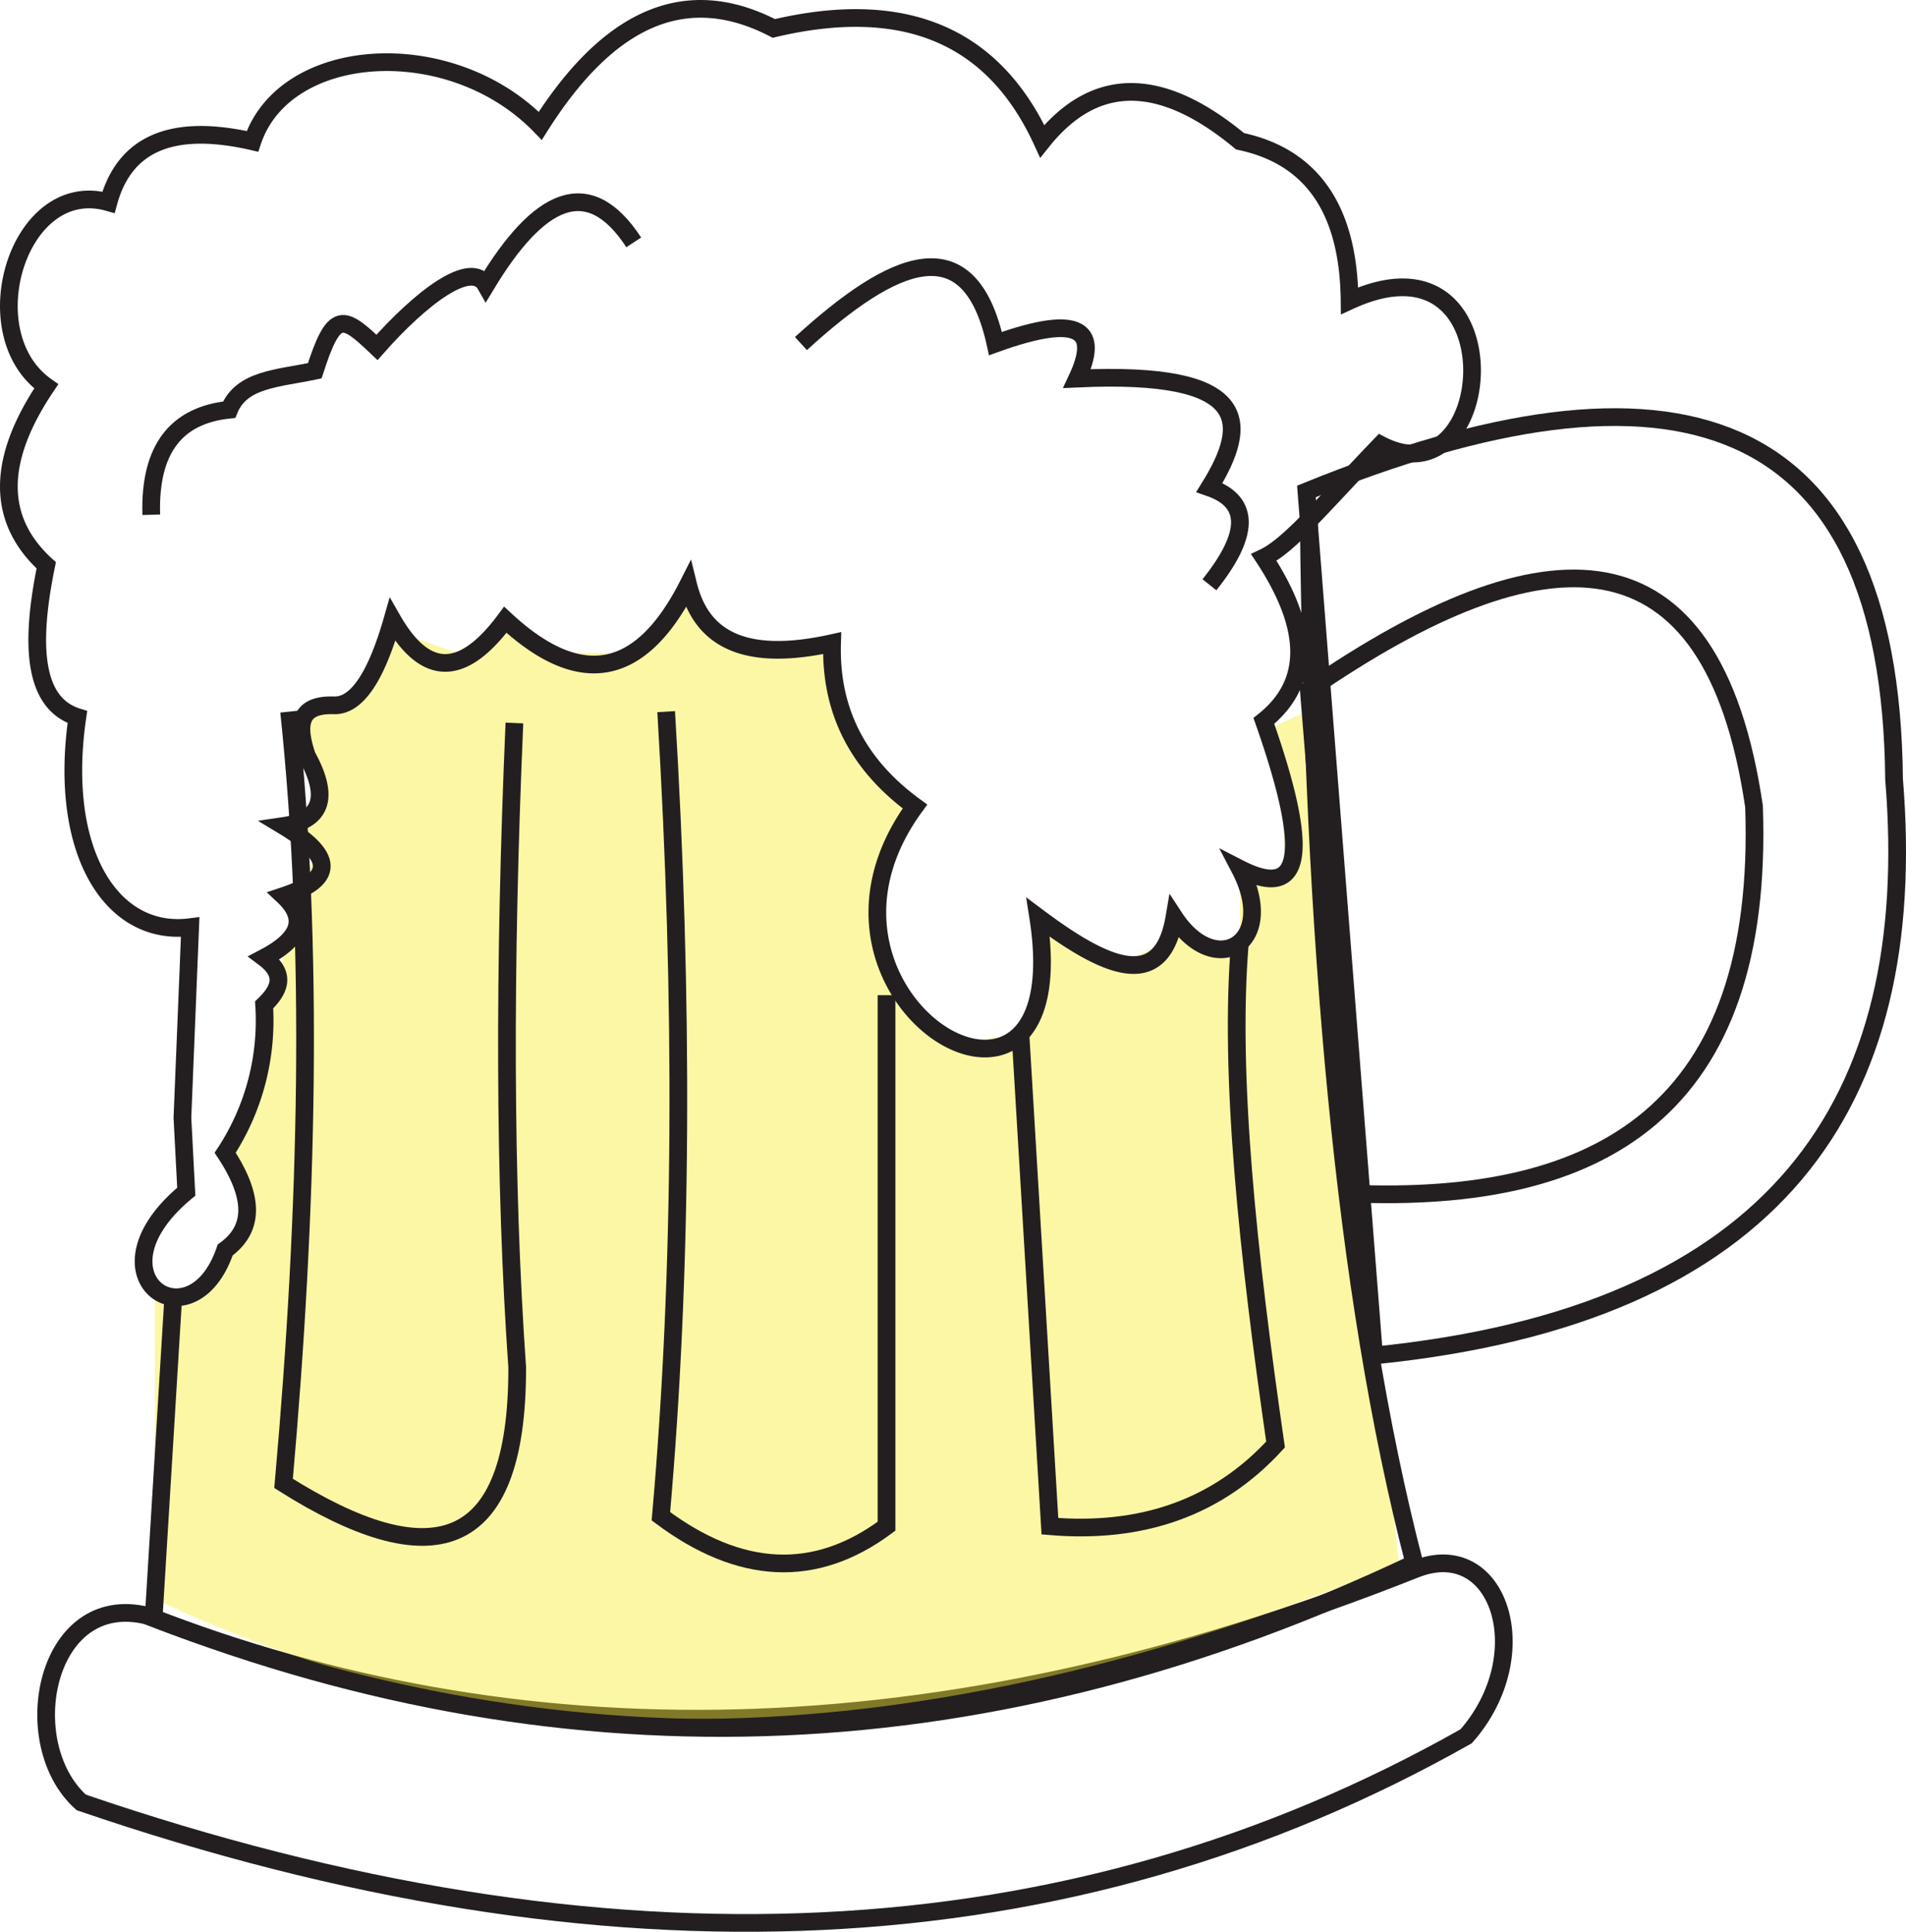 <svg xmlns="http://www.w3.org/2000/svg" viewBox="0 0 538.41 545.66"><defs><style>.cls-1{fill:none;stroke:#231f20;stroke-miterlimit:10;stroke-width:5px;}.cls-2{fill:#f9ed32;opacity:0.44;}</style></defs><g id="Layer_2" data-name="Layer 2"><path class="cls-1" d="M89.18,581.85c-28.84-7.15-37.37,36-18.69,52.74Q293.57,711,461.7,615.91c20.33-23.07,9.27-56.59-14.28-47.25C310.36,623.17,192.87,622.11,89.18,581.85Z" transform="translate(-47.54 -125.46)"/><path class="cls-2" d="M91.28,577.1c97.86,47.08,214,46.4,351.45-10L416.58,326.48l-8.72,4,3.22,41.17-13.29-.79v20.8H386.16l-6.87-7.07-2.09,7.07-13.51,5.86-19-10.14L341.88,396l-6.09,21.51-17.57,2.58L306,411.2l-9.77-19.54L298,368.29l8-15-16.48-17.61-6.94-28.54H256.69l-13.29-12-20.71,14.77H203.18l-12.91-9.4-13.7,9.4-15.91-5.83-11,16.21-15,6.17L134.23,339l3.56,10.21-6,8.55,5,8.4-4,10.3-4.31,15.21-3.28,13.85-4.16,21-5.5,16.64-4.43,7.94,6.19,16.86-6.19,10.61L100.9,491.23l-9.62.67Z" transform="translate(-47.54 -125.46)"/><path class="cls-1" d="M417.25,320.35c66.76-45.94,114-47,125.77,32.92,3,85.77-43.24,112.41-114.28,109.31C425,416.61,421.18,369.08,417.25,320.35Z" transform="translate(-47.54 -125.46)"/><path class="cls-1" d="M416.58,264.28c103.44-42.06,165-23.88,166,81.3,7.54,91.68-33.21,151.37-146.89,162.77Z" transform="translate(-47.54 -125.46)"/><path class="cls-1" d="M417.25,272.75c1.19,116.49,9.83,217.34,29.82,294.31q-177.94,84.5-356.13,15.47l5.54-90.63" transform="translate(-47.54 -125.46)"/><path class="cls-1" d="M129.21,326.48c7,66.57,5.36,140.13-1.57,218,41.23,26,66.12,20.6,66-32.79-3.67-52.17-3.76-113.27-.79-182" transform="translate(-47.54 -125.46)"/><path class="cls-1" d="M235.72,326.48c4.95,81.84,4.65,157.83-1.49,227.28,22.28,16.66,43.54,17.83,63.74,2.81v-150" transform="translate(-47.54 -125.46)"/><path class="cls-1" d="M335.79,417.51l8.33,139.06c26.1,2.2,47.44-5.29,63.74-23.08-7.81-54.07-13.2-104.45-10.07-141.83" transform="translate(-47.54 -125.46)"/></g><g id="Layer_3" data-name="Layer 3"><path class="cls-1" d="M111.15,478.55c7.44-5.42,9.06-13.76,0-27.47a68.07,68.07,0,0,0,11-41.76c4.42-4.26,6.27-8.62,0-13.32,9.64-5.05,12.61-10.76,5.5-17.45,12.51-4.17,16.12-10.06,0-19.78,10.33-1.52,13.3-7.64,6.59-19.78-2.76-8.24-2.74-14.66,7.69-14.29,6.37.15,11.85-8,16.47-24.17,10,17.45,20.74,15,31.88,0,20.24,18.78,37.74,17.55,51.65-9.89,3.63,14.72,15.13,22.13,40.66,16.48C282,327,290.54,342,306,353.27c-39.92,54.66,46.35,105.27,34.82,31.32,18.84,14.08,34.82,21.47,38.47,0,11.67,17.8,29.46,7.2,18.5-13.73,19.81,10.15,18.32-8.9,6.77-41.76,12.85-10.27,13.67-25.33,0-46.15,7.25-3.44,16.62-14.83,33-31.87,33.25,17.38,38.46-62.44-8.79-40.66q-.4-38.61-30.95-45.06c-23-19.09-41.41-18.07-55.87,0-14-30.51-39.64-40.42-75.82-31.87C240.65,120.28,219,131.25,200.16,161c-25.29-26.08-72.13-23.07-81.31,4.39C95.3,160,82.55,166.64,78.19,182.6c-25.39-7.26-38.88,37-17.59,52-13.48,20-14.66,37.18,0,50.55-4.67,22.76-3.52,39,8.8,42.86-5.55,38,9.64,62.17,31.86,59.34l-2.19,53.85,1.09,20.88C71.49,485.81,101.7,506.3,111.15,478.55Z" transform="translate(-47.54 -125.46)"/><path class="cls-1" d="M273.79,222.51c26.26-24,47.63-33.22,54.95,0,24.63-8.87,29.3-3.4,23.07,9.89,49.14-2.26,48.75,12.38,37.37,30.76,11.79,4.08,11.17,13.51,0,27.48" transform="translate(-47.54 -125.46)"/><path class="cls-1" d="M90.27,270.86c-.56-18.65,7.15-28.12,22-29.67,3.53-8.67,13.74-8.79,24.18-11,5.49-17,7.87-15.85,17.58-6.6,12.25-13.87,26.6-25,30.77-17.58,14.84-24.64,28.9-31.75,41.76-12.09" transform="translate(-47.54 -125.46)"/></g></svg>